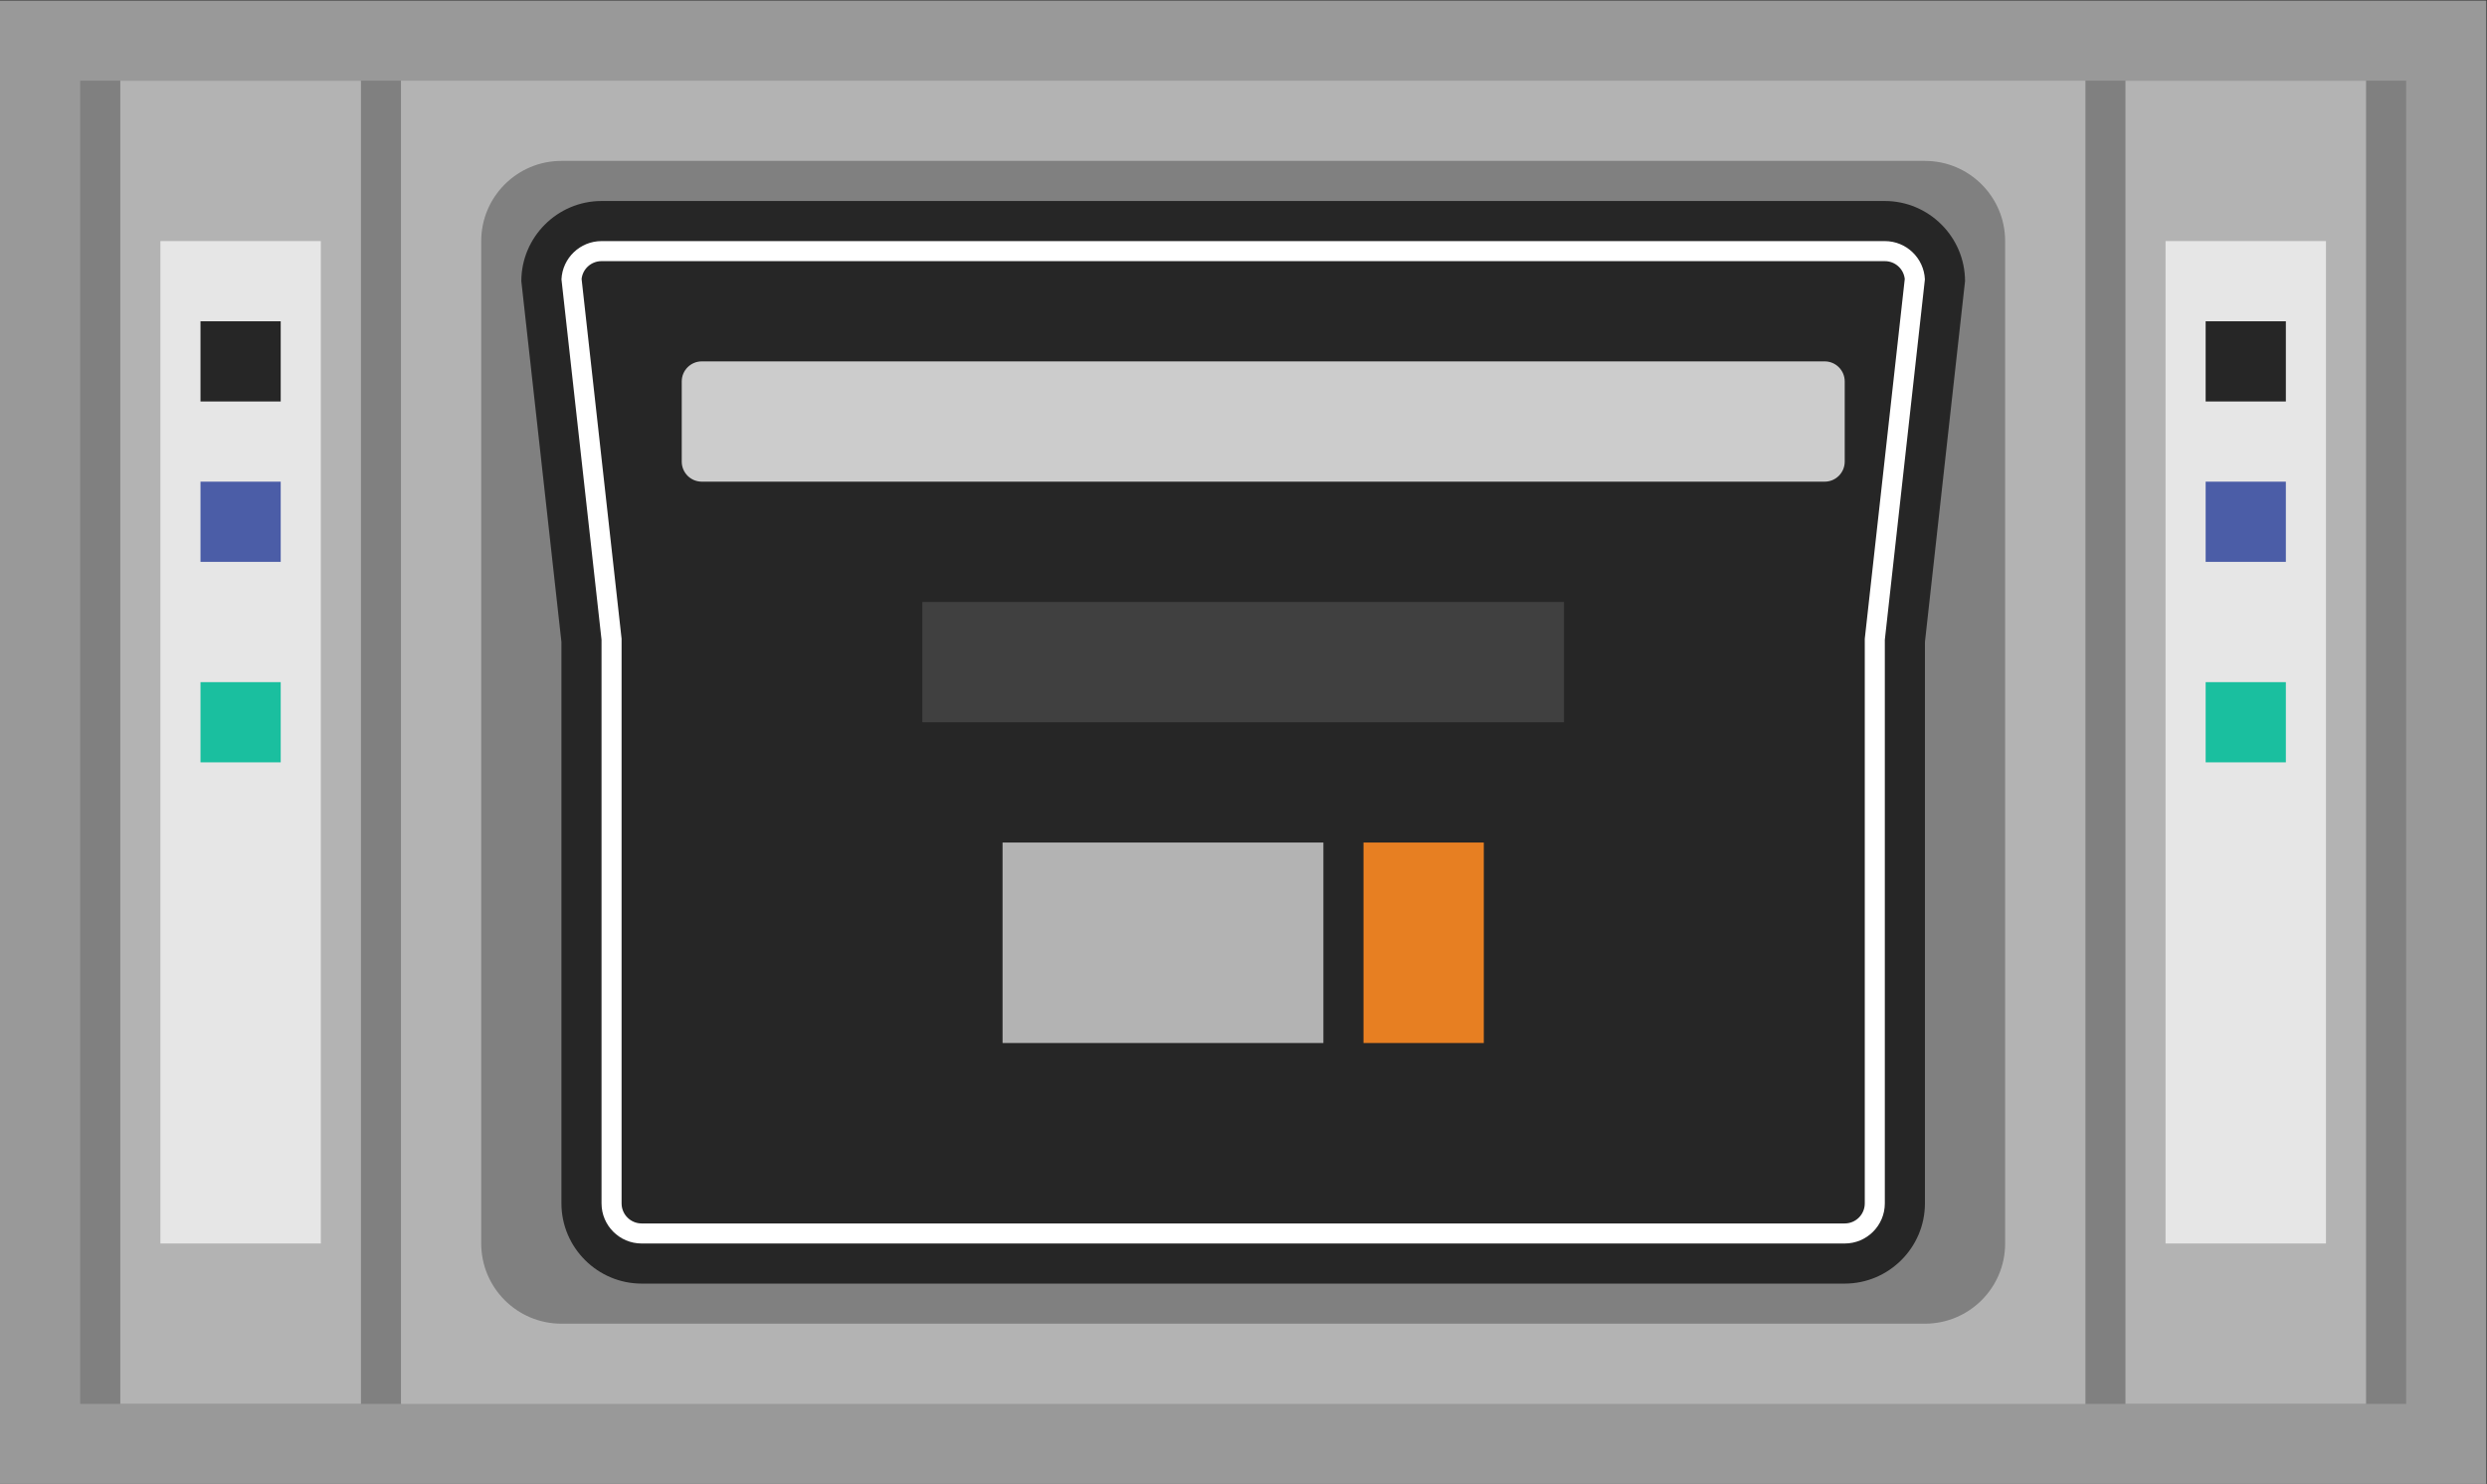 <?xml version="1.0" encoding="UTF-8" standalone="no"?>
<svg
   xmlns:dc="http://purl.org/dc/elements/1.1/"
   xmlns:cc="http://creativecommons.org/ns#"
   xmlns:rdf="http://www.w3.org/1999/02/22-rdf-syntax-ns#"
   xmlns:svg="http://www.w3.org/2000/svg"
   xmlns="http://www.w3.org/2000/svg"
   viewBox="0 0 330.667 197.333"
   height="197.333"
   width="330.667"
   xml:space="preserve"
   id="svg2"
   version="1.1"><rect x="0" y="0" width="330.667" height="197.333" fill="#333333" stroke="none"/><defs
     id="defs6"><clipPath
       id="clipPath18"
       clipPathUnits="userSpaceOnUse"><path
         id="path16"
         d="M 0,256 H 256 V 0 H 0 Z" /></clipPath><clipPath
       id="clipPath26"
       clipPathUnits="userSpaceOnUse"><path
         id="path24"
         d="M 4,204 H 252 V 56 H 4 Z" /></clipPath><clipPath
       id="clipPath68"
       clipPathUnits="userSpaceOnUse"><path
         id="path66"
         d="M 0,256 H 256 V 0 H 0 Z" /></clipPath></defs><g
     transform="matrix(1.333,0,0,-1.333,-5.333,272)"
     id="g10"><g
       id="g12"><g
         clip-path="url(#clipPath18)"
         id="g14"><g
           id="g20"><g
             id="g22" /><g
             id="g34"><g
               style="opacity:0.5"
               id="g32"
               clip-path="url(#clipPath26)"><g
                 id="g30"
                 transform="translate(244,204)"><path
                   id="path28"
                   style="fill:#ffffff;fill-opacity:1;fill-rule:nonzero;stroke:none"
                   d="m 0,0 h -4 -24 -4 -168 -4 -24 -4 -8 v -8 -132 -8 h 8 4 24 4 168 4 24 4 8 v 8 132 8 z" /></g></g></g></g></g></g><path
       id="path36"
       style="fill:#808080;fill-opacity:1;fill-rule:nonzero;stroke:none"
       d="M 12,64 H 44 V 196 H 12 Z" /><path
       id="path38"
       style="fill:#b3b3b3;fill-opacity:1;fill-rule:nonzero;stroke:none"
       d="M 40,64 H 16 v 132 h 24 z" /><path
       id="path40"
       style="fill:#e6e6e6;fill-opacity:1;fill-rule:nonzero;stroke:none"
       d="M 36,80 H 20 v 100 h 16 z" /><path
       id="path42"
       style="fill:#262626;fill-opacity:1;fill-rule:nonzero;stroke:none"
       d="m 32,164 h -8 v 8 h 8 z" /><path
       id="path44"
       style="fill:#4b5da7;fill-opacity:1;fill-rule:nonzero;stroke:none"
       d="m 32,148 h -8 v 8 h 8 z" /><path
       id="path46"
       style="fill:#1abf9f;fill-opacity:1;fill-rule:nonzero;stroke:none"
       d="m 32,128 h -8 v 8 h 8 z" /><path
       id="path48"
       style="fill:#808080;fill-opacity:1;fill-rule:nonzero;stroke:none"
       d="m 212,64 h 32 v 132 h -32 z" /><path
       id="path50"
       style="fill:#b3b3b3;fill-opacity:1;fill-rule:nonzero;stroke:none"
       d="m 240,64 h -24 v 132 h 24 z" /><path
       id="path52"
       style="fill:#e6e6e6;fill-opacity:1;fill-rule:nonzero;stroke:none"
       d="m 236,80 h -16 v 100 h 16 z" /><path
       id="path54"
       style="fill:#262626;fill-opacity:1;fill-rule:nonzero;stroke:none"
       d="m 232,164 h -8 v 8 h 8 z" /><path
       id="path56"
       style="fill:#4b5da7;fill-opacity:1;fill-rule:nonzero;stroke:none"
       d="m 232,148 h -8 v 8 h 8 z" /><path
       id="path58"
       style="fill:#1abf9f;fill-opacity:1;fill-rule:nonzero;stroke:none"
       d="m 232,128 h -8 v 8 h 8 z" /><path
       id="path60"
       style="fill:#b3b3b3;fill-opacity:1;fill-rule:nonzero;stroke:none"
       d="M 212,64 H 44 v 132 h 168 z" /><g
       id="g62"><g
         clip-path="url(#clipPath68)"
         id="g64"><g
           transform="translate(196,72)"
           id="g70"><path
             id="path72"
             style="fill:#808080;fill-opacity:1;fill-rule:nonzero;stroke:none"
             d="m 0,0 h -136 c -4.418,0 -8,3.582 -8,8 v 100 c 0,4.418 3.582,8 8,8 H 0 c 4.418,0 8,-3.582 8,-8 V 8 C 8,3.582 4.418,0 0,0" /></g><g
           transform="translate(192,184)"
           id="g74"><path
             id="path76"
             style="fill:#262626;fill-opacity:1;fill-rule:nonzero;stroke:none"
             d="m 0,0 h -128 c -4.4,0 -8,-3.6 -8,-8 l 4,-36 v -56 c 0,-4.4 3.6,-8 8,-8 H -4 c 4.4,0 8,3.6 8,8 v 56 L 8,-8 C 8,-3.6 4.4,0 0,0" /></g><g
           transform="translate(192,180)"
           id="g78"><path
             id="path80"
             style="fill:#ffffff;fill-opacity:1;fill-rule:nonzero;stroke:none"
             d="m 0,0 h -128 c -2.144,0 -3.899,-1.695 -3.996,-3.816 l 3.972,-35.742 0.024,-0.22 V -40 -96 c 0,-2.206 1.794,-4 4,-4 H -4 c 2.206,0 4,1.794 4,4 v 56 0.222 l 0.024,0.22 3.972,35.742 C 3.899,-1.695 2.144,0 0,0 m 0,-2 c 1.028,0 1.877,-0.771 1.988,-1.777 L -1.963,-39.337 -1.987,-39.558 -2,-39.667 V -39.778 -40 -96 c 0,-1.103 -0.897,-2 -2,-2 h -120 c -1.103,0 -2,0.897 -2,2 v 56 0.222 0.111 l -0.012,0.109 -0.025,0.221 -3.951,35.56 c 0.111,1.006 0.96,1.777 1.988,1.777 L 0,-2" /></g><g
           transform="translate(186,156)"
           id="g82"><path
             id="path84"
             style="fill:#cccccc;fill-opacity:1;fill-rule:nonzero;stroke:none"
             d="m 0,0 h -112 c -1.104,0 -2,0.896 -2,2 v 8 c 0,1.104 0.896,2 2,2 H 0 c 1.104,0 2,-0.896 2,-2 V 2 C 2,0.896 1.104,0 0,0" /></g><path
           id="path86"
           style="fill:#404040;fill-opacity:1;fill-rule:nonzero;stroke:none"
           d="M 160,132 H 96 v 12 h 64 z" /><path
           id="path88"
           style="fill:#b3b3b3;fill-opacity:1;fill-rule:nonzero;stroke:none"
           d="m 136,100 h -32 v 20 h 32 z" /><path
           id="path90"
           style="fill:#e77f22;fill-opacity:1;fill-rule:nonzero;stroke:none"
           d="m 152,100 h -12 v 20 h 12 z" /></g></g></g></svg>